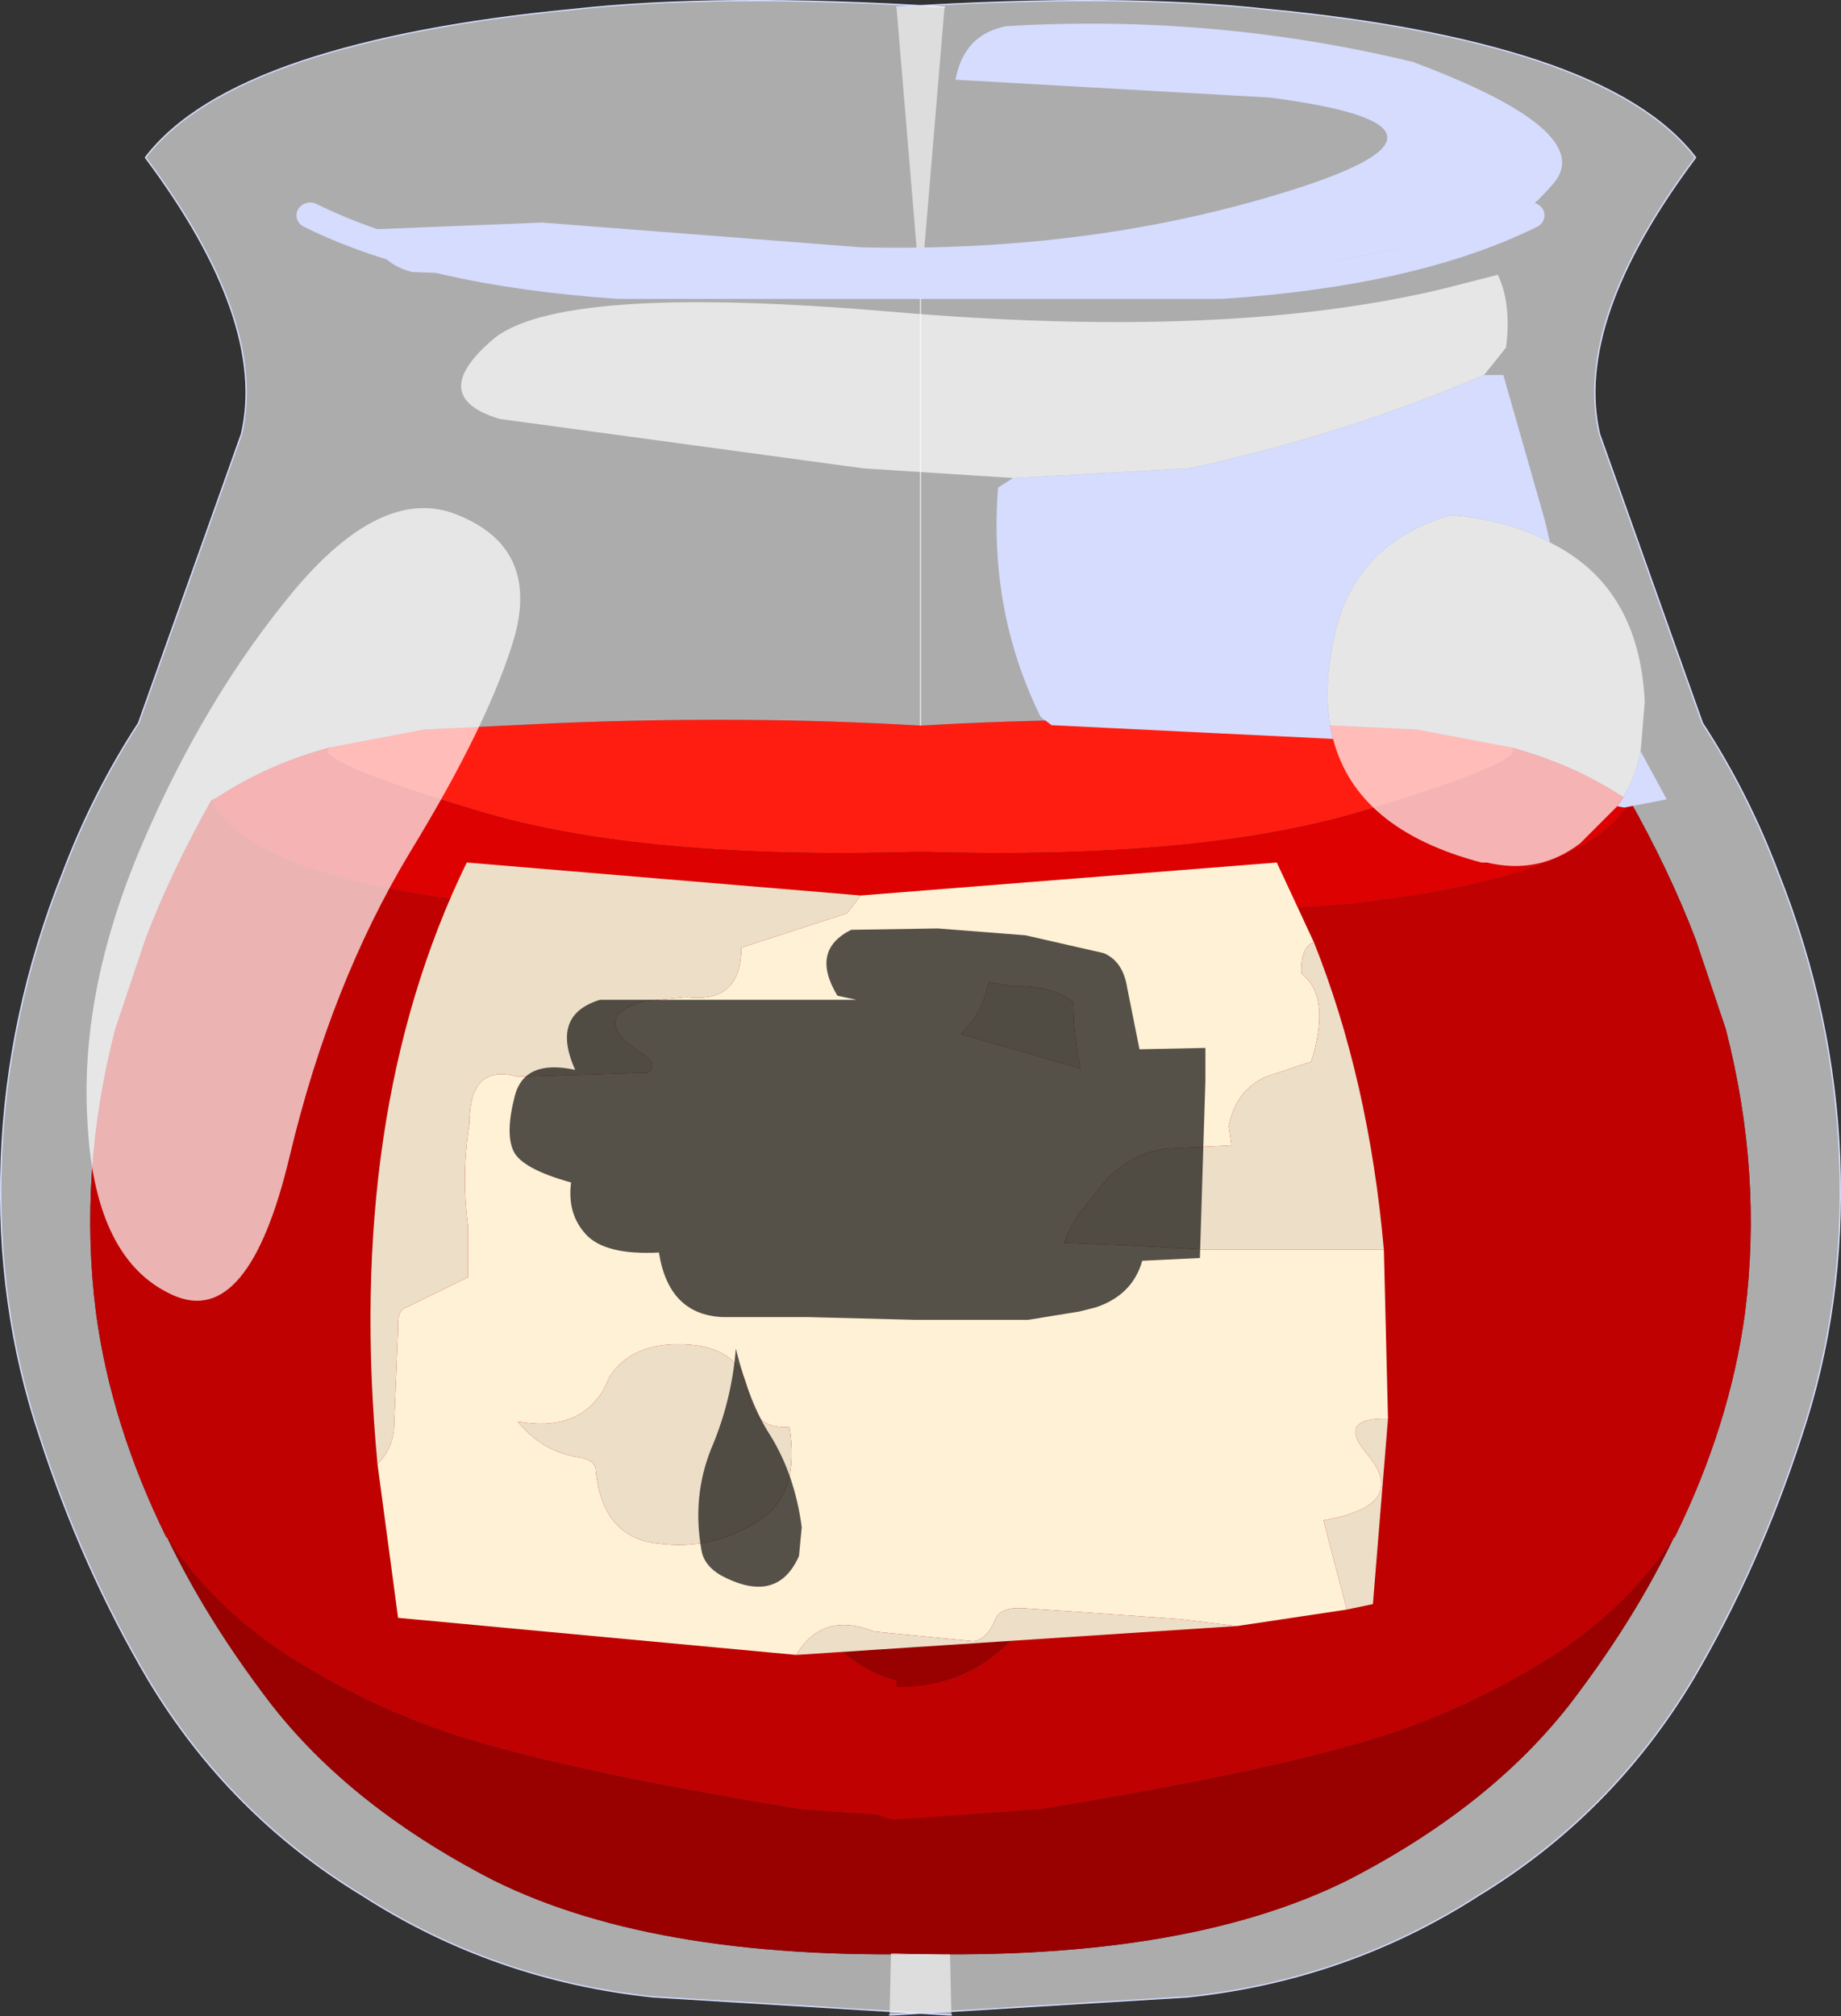 <svg viewBox="0 0 67.044 73.4" xmlns="http://www.w3.org/2000/svg" xmlns:xlink="http://www.w3.org/1999/xlink"><rect x="0" y="0" width="67.044" height="73.4" fill="#333333" stroke="none"/><g transform="translate(-35.703 -37.147)"><use transform="matrix(1 0 0 .936 35.75 37.172)" width="35.3" height="78.4" xlink:href="#a"/><use transform="matrix(-1 0 0 .936 102.7 37.172)" width="35.3" height="78.4" xlink:href="#a"/><use transform="translate(38.85 38)" width="57.55" height="59.4" xlink:href="#b"/></g><defs><g id="a"><path d="m10.95 28.7 3.45-.7 4.85-.25q7-.3 13.25.1l.1 4.9q-10.3.35-16.3-1.6-6.05-1.95-5.35-2.45" fill="#ff1d11" fill-rule="evenodd" transform="translate(1 .35)"/><path d="M32.5 10.75h-11q-7-.5-11.25-2.75 4.25 2.25 11.25 2.75h11v17.1q-6.25-.4-13.25-.1L14.4 28l-3.45.7q-2.25.65-4.1 1.95l-.2.1q-1.45 2.75-2.4 5.4l-1.1 3.5q-1.35 5.6-.7 11.05Q3 55.05 5 59.4l.05.05q1.35 3 3.45 6 2.95 4.3 8.4 7.3Q23 76 33.55 75.6l.05 2.4h-.1l-10.75-.7q-5.8-.65-10.6-3.95-4.85-3.15-7.8-8.4Q1.95 60.6.4 55.5-1.2 50.4-1 44.75q.2-5.7 2.25-11.2 1.1-3.1 2.75-5.8L7.75 16.5q.95-4.4-3.5-10.75Q5.9 3.45 9.95 2q3.95-1.4 9.8-2 5.4-.65 13.6-.1l-.85 10.85" fill="#fdfdff" fill-opacity=".6" fill-rule="evenodd" transform="translate(1 .35)"/><path d="M33.55 75.6Q23 76 16.9 72.75q-5.45-3-8.4-7.3-2.1-3-3.45-6Q7 62.6 10.4 64.65q3.2 2 6.85 3Q21 68.75 28.1 70l5.35.4.1 5.2m-.5-23.3q1.25.15 0 .8l.3 12.15q-2.95 0-4.65-2.45-2.35-3.4-1-7.55 1-3 4.05-3l1.3.05" fill="#900" fill-rule="evenodd" transform="translate(1 .35)"/><path d="m6.65 30.75.2-.1q1.85-1.3 4.1-1.95-.7.5 5.35 2.45 6 1.95 16.3 1.6l.05 2.8-1.3-.05-13.2-.6-1.25-.1-2.15-.3q-6.95-1.15-8.1-3.75" fill="#de0101" fill-rule="evenodd" transform="translate(1 .35)"/><path d="M5.05 59.45 5 59.4q-2-4.35-2.55-8.7-.65-5.45.7-11.05l1.1-3.5q.95-2.65 2.4-5.4 1.15 2.6 8.1 3.75l2.15.3 1.25.1 13.2.6 1.3.05.4 16.75-1.3-.05q-3.05 0-4.05 3-1.35 4.15 1 7.55 1.7 2.45 4.65 2.45l.05 2.6.75 1.6q.45.75-.7.95L28.1 70q-7.1-1.25-10.85-2.35-3.65-1-6.85-3-3.4-2.05-5.35-5.2" fill="#c00101" fill-rule="evenodd" transform="translate(1 .35)"/><path d="M34.35.25q-8.2-.55-13.6.1-5.85.6-9.8 2Q6.9 3.8 5.25 6.1q4.45 6.35 3.5 10.75L5 28.1q-1.65 2.7-2.75 5.8Q.2 39.4 0 45.1q-.2 5.65 1.4 10.75 1.55 5.1 3.95 9.45 2.95 5.25 7.8 8.4 4.8 3.3 10.6 3.95l10.75.7h.1" fill="none" stroke="#d5dcfd" stroke-linecap="round" stroke-linejoin="round" stroke-width=".05"/><path d="M10.25 8q4.25 2.25 11.25 2.75h11" fill="none" stroke="#d5dcfd" stroke-linecap="round" stroke-linejoin="round" transform="translate(1 .35)"/></g><g id="b" fill-rule="evenodd"><path d="M83.55 71.45q-.5.2-.45 1.15 1.1.85.35 3.2l-1.65.55q-1.1.5-1.35 1.8l.1.7-2.1.1q-1.45.05-2.5 1.2l-.45.55-.5.65q-.35.5-.55 1.05l2.5.1 2.75.15h6.4l.15 6.15q-1.9-.05-.75 1.3 1.55 1.85-1.6 2.4l.85 3.25-4 .6-2.05-.25-3.5-.25-2.25-.15q-.8-.05-1 .4-.3.75-.8.8l-3.6-.35q-1.9-.75-2.85.85l-14.5-1.35-.75-5.6q.5-.5.6-1.2l.15-3.7q-.05-.7.3-.8l2.25-1.1V81.8q-.25-1.9.05-3.75 0-2.2 1.75-1.7l4.75-.15q.45-.3-.3-.75-1.85-1.25.15-1.85l1.55-.15q2 .25 2-1.8l3.85-1.25.5-.65 15.15-1.2 1.35 2.9M71.7 72.9q-.2 1.1-1 1.9l4.35 1.25q-.25-1.2-.25-2.4-.8-.65-2.25-.6l-.85-.15M57.65 87.8q-.95 1.5-3.1 1.1.9 1.1 2.2 1.3.65.1.65.5.25 2.45 2.3 2.65 2 .25 3.65-.85 1.5-.95 1.1-3.4-1.3.1-1.5-1.25-.25-1.6-2.15-1.75-2.1-.15-2.95 1.25v.05l-.2.4" fill="#fff1d5" transform="translate(-38.85 -38)"/><path d="M86.1 82.65h-6.4l-2.75-.15-2.5-.1q.2-.55.55-1.05l.5-.65.45-.55q1.05-1.15 2.5-1.2l2.1-.1-.1-.7q.25-1.3 1.35-1.8l1.65-.55q.75-2.35-.35-3.2-.05-.95.45-1.15 2 5 2.55 11.2m-19.05-12.9-.5.65-3.85 1.25q0 2.05-2 1.8l-1.55.15q-2 .6-.15 1.85.75.45.3.75l-4.75.15q-1.75-.5-1.75 1.7-.3 1.85-.05 3.75v1.85l-2.25 1.1q-.35.1-.3.8l-.15 3.7q-.1.7-.6 1.2-1.2-12.75 3.25-21.9l14.35 1.2M64.7 97.4q.95-1.6 2.85-.85l3.6.35q.5-.05.8-.8.2-.45 1-.4l2.25.15 3.5.25 2.05.25L64.7 97.4m20.05-1.65-.85-3.25q3.15-.55 1.6-2.4-1.15-1.35.75-1.3l-.55 6.75-.95.2M71.7 72.9l.85.15q1.45-.05 2.25.6 0 1.2.25 2.4L70.7 74.8q.8-.8 1-1.9M57.65 87.8l.2-.4v-.05q.85-1.4 2.95-1.25 1.9.15 2.15 1.75.2 1.35 1.5 1.25.4 2.45-1.1 3.4-1.65 1.1-3.65.85-2.05-.2-2.3-2.65 0-.4-.65-.5-1.3-.2-2.2-1.3 2.15.4 3.1-1.1" fill="#eddec7" transform="translate(-38.85 -38)"/><path d="m64.9 92.75-.1 1.05q-.8 1.8-2.85.7-.6-.35-.7-.9-.35-1.95.35-3.7.75-1.75.9-3.65.5 2 1.25 3.15.9 1.45 1.15 3.35m1.3-19.35q-1-1.65.5-2.4l3.15-.05 3.2.25 2.85.65q.7.3.85 1.25l.45 2.25 2.4-.05v1.2l-.1 3.2-.1 3.25-2.1.1q-.35 1.25-1.7 1.7l-.6.15-1.85.3H69l-3.9-.1H62q-1.95-.1-2.3-2.35-1.95.1-2.65-.65t-.55-1.9q-1.8-.5-2.1-1.15t.05-2 2.2-.95q-.9-2 .9-2.55h9.35l-.7-.15" fill-opacity=".663" transform="translate(-38.85 -38)"/><path d="m72.6 54.55-5.45-.35-13.25-1.8q-2.65-.8-.3-2.85 2.35-2.1 14.6-1.05t20.1-.85l1.95-.5q.5 1.05.3 2.65l-.8 1Q84.6 53 79 54.2l-6.4.35m19.55 2.35q3.25 1.6 3.45 5.8l-.15 1.8q-.2 1.1-.85 2l-1.35 1.35q-1.5 1.15-3.4.7h-.2q-4.55-1.2-5.4-4.5-.4-1.55 0-3.5.65-3.6 4.3-4.65 2.15.2 3.6 1m-37.7 3.4q-.9 3.1-3.8 7.85-2.9 4.8-4.4 11.1T42 84.3q-2.8-1.25-3.1-6.1-.35-4.85 1.95-10.25t5.6-9.35q3.3-3.9 6.05-2.65 2.8 1.2 1.95 4.35" fill="#fff" fill-opacity=".702" transform="translate(-38.85 -38)"/><path d="M92.3 43.8q-1.6 1.85-2.55 1.55-7.65 2.35-15.9 1.8-6.85-.05-13.8.25l-9.35-.35q-1.3-.35-1.5-1.55l6.25-.25 11.6.9q8.5.2 15.75-2.1t-.85-3.35l-11.45-.65q.3-1.65 1.85-1.95 7.55-.45 14.8 1.3 6.7 2.5 5.15 4.4m-2.55 7h.7l1.5 5.25.05.2.15.65q-1.45-.8-3.6-1-3.65 1.05-4.3 4.65-.4 1.95 0 3.5L74 63.55l-.4-.3q-1.9-3.85-1.55-8.35l.55-.35 6.4-.35q5.6-1.2 10.75-3.4m5.7 13.7.95 1.75-1.55.3-.25-.05q.65-.9.85-2" fill="#d5dcfd" transform="translate(-38.85 -38)"/></g></defs></svg>